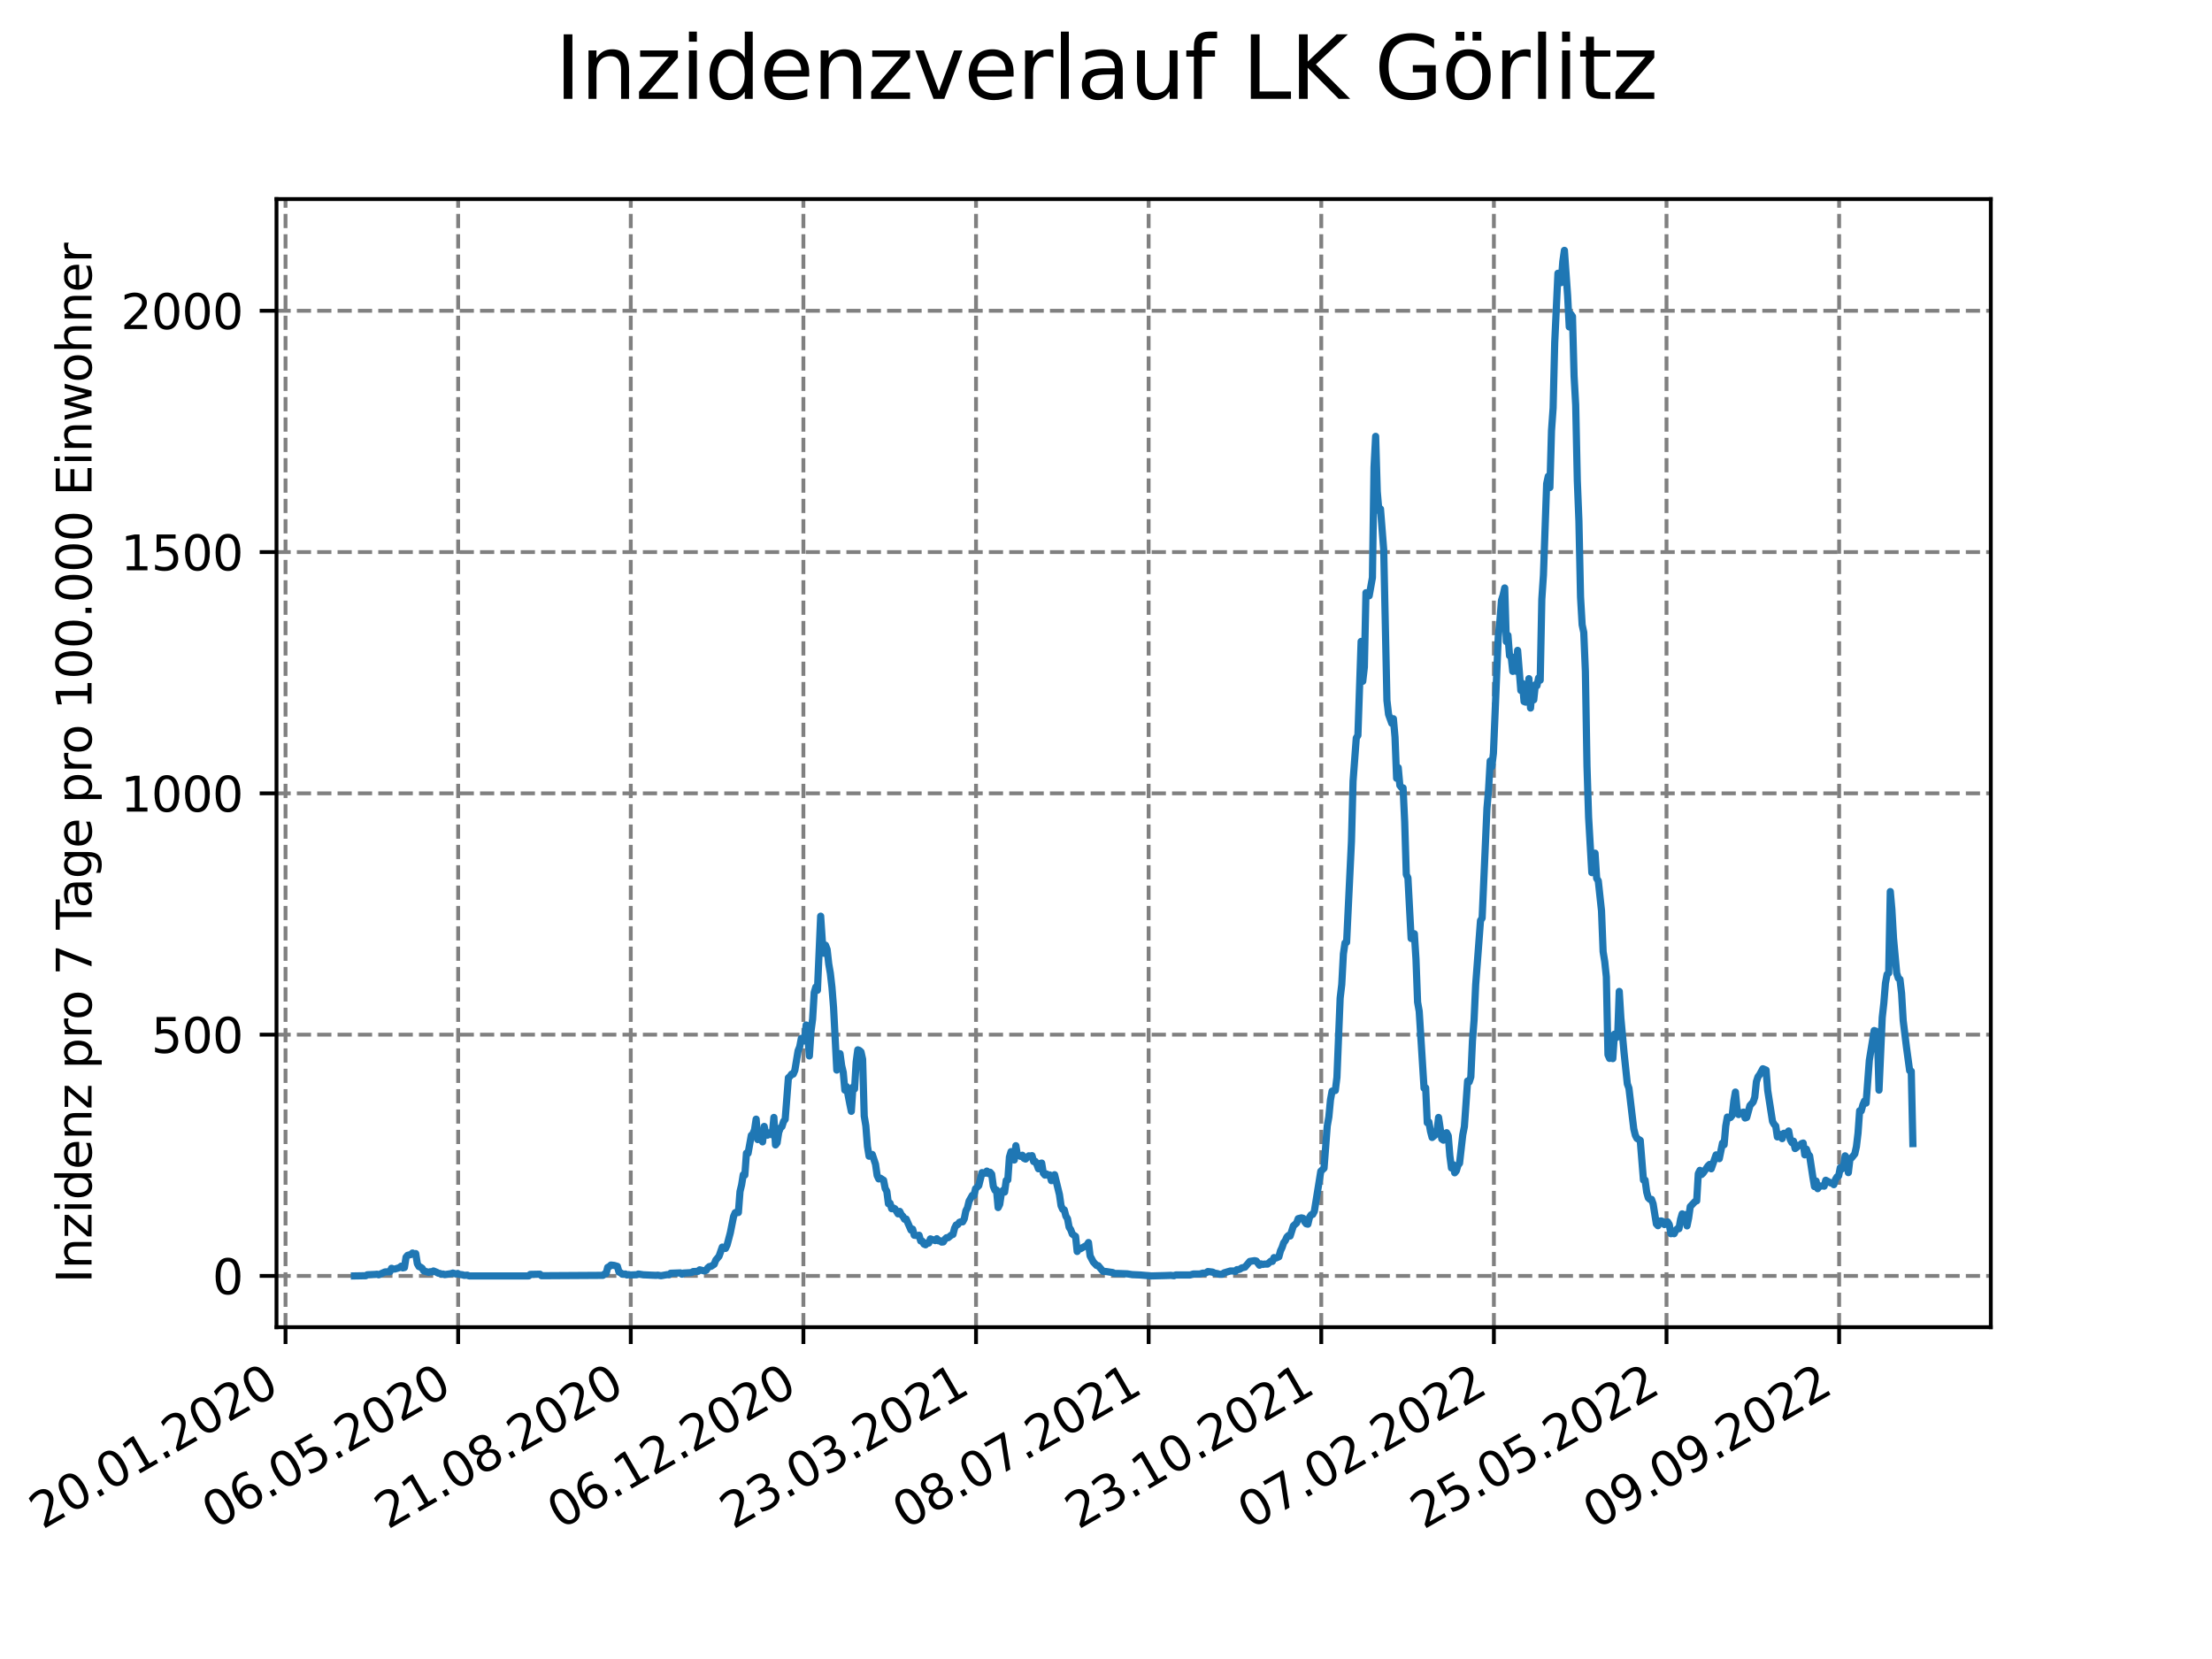 <?xml version="1.0" encoding="utf-8" standalone="no"?>
<!DOCTYPE svg PUBLIC "-//W3C//DTD SVG 1.1//EN"
  "http://www.w3.org/Graphics/SVG/1.1/DTD/svg11.dtd">
<svg xmlns:xlink="http://www.w3.org/1999/xlink" width="460.8pt" height="345.6pt" viewBox="0 0 460.8 345.6" xmlns="http://www.w3.org/2000/svg" version="1.1">
 <defs>
  <style type="text/css">*{stroke-linejoin: round; stroke-linecap: butt}</style>
 </defs>
 <g id="figure_1">
  <g id="patch_1">
   <path d="M 0 345.6 
L 460.8 345.6 
L 460.8 0 
L 0 0 
z
" style="fill: #ffffff"/>
  </g>
  <g id="axes_1">
   <g id="patch_2">
    <path d="M 57.6 276.48 
L 414.72 276.48 
L 414.72 41.472 
L 57.6 41.472 
z
" style="fill: #ffffff"/>
   </g>
   <g id="matplotlib.axis_1">
    <g id="xtick_1">
     <g id="line2d_1">
      <path d="M 59.479 276.48 
L 59.479 41.472 
" clip-path="url(#p83a5d36b11)" style="fill: none; stroke-dasharray: 2.96,1.28; stroke-dashoffset: 0; stroke: #808080; stroke-width: 0.8"/>
     </g>
     <g id="line2d_2">
      <defs>
       <path id="m76ea9e22a2" d="M 0 0 
L 0 3.5 
" style="stroke: #000000; stroke-width: 0.8"/>
      </defs>
      <g>
       <use xlink:href="#m76ea9e22a2" x="59.479" y="276.48" style="stroke: #000000; stroke-width: 0.8"/>
      </g>
     </g>
     <g id="text_1">
      <!-- 20.01.2020 -->
      <g transform="translate(8.854 318.689) rotate(-30) scale(0.1 -0.1)">
       <defs>
        <path id="DejaVuSans-32" d="M 1228 531 
L 3431 531 
L 3431 0 
L 469 0 
L 469 531 
Q 828 903 1448 1529 
Q 2069 2156 2228 2338 
Q 2531 2678 2651 2914 
Q 2772 3150 2772 3378 
Q 2772 3750 2511 3984 
Q 2250 4219 1831 4219 
Q 1534 4219 1204 4116 
Q 875 4013 500 3803 
L 500 4441 
Q 881 4594 1212 4672 
Q 1544 4750 1819 4750 
Q 2544 4750 2975 4387 
Q 3406 4025 3406 3419 
Q 3406 3131 3298 2873 
Q 3191 2616 2906 2266 
Q 2828 2175 2409 1742 
Q 1991 1309 1228 531 
z
" transform="scale(0.016)"/>
        <path id="DejaVuSans-30" d="M 2034 4250 
Q 1547 4250 1301 3770 
Q 1056 3291 1056 2328 
Q 1056 1369 1301 889 
Q 1547 409 2034 409 
Q 2525 409 2770 889 
Q 3016 1369 3016 2328 
Q 3016 3291 2770 3770 
Q 2525 4250 2034 4250 
z
M 2034 4750 
Q 2819 4750 3233 4129 
Q 3647 3509 3647 2328 
Q 3647 1150 3233 529 
Q 2819 -91 2034 -91 
Q 1250 -91 836 529 
Q 422 1150 422 2328 
Q 422 3509 836 4129 
Q 1250 4750 2034 4750 
z
" transform="scale(0.016)"/>
        <path id="DejaVuSans-2e" d="M 684 794 
L 1344 794 
L 1344 0 
L 684 0 
L 684 794 
z
" transform="scale(0.016)"/>
        <path id="DejaVuSans-31" d="M 794 531 
L 1825 531 
L 1825 4091 
L 703 3866 
L 703 4441 
L 1819 4666 
L 2450 4666 
L 2450 531 
L 3481 531 
L 3481 0 
L 794 0 
L 794 531 
z
" transform="scale(0.016)"/>
       </defs>
       <use xlink:href="#DejaVuSans-32"/>
       <use xlink:href="#DejaVuSans-30" x="63.623"/>
       <use xlink:href="#DejaVuSans-2e" x="127.246"/>
       <use xlink:href="#DejaVuSans-30" x="159.033"/>
       <use xlink:href="#DejaVuSans-31" x="222.656"/>
       <use xlink:href="#DejaVuSans-2e" x="286.279"/>
       <use xlink:href="#DejaVuSans-32" x="318.066"/>
       <use xlink:href="#DejaVuSans-30" x="381.689"/>
       <use xlink:href="#DejaVuSans-32" x="445.312"/>
       <use xlink:href="#DejaVuSans-30" x="508.936"/>
      </g>
     </g>
    </g>
    <g id="xtick_2">
     <g id="line2d_3">
      <path d="M 95.44 276.48 
L 95.44 41.472 
" clip-path="url(#p83a5d36b11)" style="fill: none; stroke-dasharray: 2.96,1.28; stroke-dashoffset: 0; stroke: #808080; stroke-width: 0.8"/>
     </g>
     <g id="line2d_4">
      <g>
       <use xlink:href="#m76ea9e22a2" x="95.44" y="276.48" style="stroke: #000000; stroke-width: 0.8"/>
      </g>
     </g>
     <g id="text_2">
      <!-- 06.05.2020 -->
      <g transform="translate(44.815 318.689) rotate(-30) scale(0.1 -0.1)">
       <defs>
        <path id="DejaVuSans-36" d="M 2113 2584 
Q 1688 2584 1439 2293 
Q 1191 2003 1191 1497 
Q 1191 994 1439 701 
Q 1688 409 2113 409 
Q 2538 409 2786 701 
Q 3034 994 3034 1497 
Q 3034 2003 2786 2293 
Q 2538 2584 2113 2584 
z
M 3366 4563 
L 3366 3988 
Q 3128 4100 2886 4159 
Q 2644 4219 2406 4219 
Q 1781 4219 1451 3797 
Q 1122 3375 1075 2522 
Q 1259 2794 1537 2939 
Q 1816 3084 2150 3084 
Q 2853 3084 3261 2657 
Q 3669 2231 3669 1497 
Q 3669 778 3244 343 
Q 2819 -91 2113 -91 
Q 1303 -91 875 529 
Q 447 1150 447 2328 
Q 447 3434 972 4092 
Q 1497 4750 2381 4750 
Q 2619 4750 2861 4703 
Q 3103 4656 3366 4563 
z
" transform="scale(0.016)"/>
        <path id="DejaVuSans-35" d="M 691 4666 
L 3169 4666 
L 3169 4134 
L 1269 4134 
L 1269 2991 
Q 1406 3038 1543 3061 
Q 1681 3084 1819 3084 
Q 2600 3084 3056 2656 
Q 3513 2228 3513 1497 
Q 3513 744 3044 326 
Q 2575 -91 1722 -91 
Q 1428 -91 1123 -41 
Q 819 9 494 109 
L 494 744 
Q 775 591 1075 516 
Q 1375 441 1709 441 
Q 2250 441 2565 725 
Q 2881 1009 2881 1497 
Q 2881 1984 2565 2268 
Q 2250 2553 1709 2553 
Q 1456 2553 1204 2497 
Q 953 2441 691 2322 
L 691 4666 
z
" transform="scale(0.016)"/>
       </defs>
       <use xlink:href="#DejaVuSans-30"/>
       <use xlink:href="#DejaVuSans-36" x="63.623"/>
       <use xlink:href="#DejaVuSans-2e" x="127.246"/>
       <use xlink:href="#DejaVuSans-30" x="159.033"/>
       <use xlink:href="#DejaVuSans-35" x="222.656"/>
       <use xlink:href="#DejaVuSans-2e" x="286.279"/>
       <use xlink:href="#DejaVuSans-32" x="318.066"/>
       <use xlink:href="#DejaVuSans-30" x="381.689"/>
       <use xlink:href="#DejaVuSans-32" x="445.312"/>
       <use xlink:href="#DejaVuSans-30" x="508.936"/>
      </g>
     </g>
    </g>
    <g id="xtick_3">
     <g id="line2d_5">
      <path d="M 131.401 276.48 
L 131.401 41.472 
" clip-path="url(#p83a5d36b11)" style="fill: none; stroke-dasharray: 2.96,1.28; stroke-dashoffset: 0; stroke: #808080; stroke-width: 0.8"/>
     </g>
     <g id="line2d_6">
      <g>
       <use xlink:href="#m76ea9e22a2" x="131.401" y="276.48" style="stroke: #000000; stroke-width: 0.8"/>
      </g>
     </g>
     <g id="text_3">
      <!-- 21.08.2020 -->
      <g transform="translate(80.775 318.689) rotate(-30) scale(0.1 -0.1)">
       <defs>
        <path id="DejaVuSans-38" d="M 2034 2216 
Q 1584 2216 1326 1975 
Q 1069 1734 1069 1313 
Q 1069 891 1326 650 
Q 1584 409 2034 409 
Q 2484 409 2743 651 
Q 3003 894 3003 1313 
Q 3003 1734 2745 1975 
Q 2488 2216 2034 2216 
z
M 1403 2484 
Q 997 2584 770 2862 
Q 544 3141 544 3541 
Q 544 4100 942 4425 
Q 1341 4750 2034 4750 
Q 2731 4750 3128 4425 
Q 3525 4100 3525 3541 
Q 3525 3141 3298 2862 
Q 3072 2584 2669 2484 
Q 3125 2378 3379 2068 
Q 3634 1759 3634 1313 
Q 3634 634 3220 271 
Q 2806 -91 2034 -91 
Q 1263 -91 848 271 
Q 434 634 434 1313 
Q 434 1759 690 2068 
Q 947 2378 1403 2484 
z
M 1172 3481 
Q 1172 3119 1398 2916 
Q 1625 2713 2034 2713 
Q 2441 2713 2670 2916 
Q 2900 3119 2900 3481 
Q 2900 3844 2670 4047 
Q 2441 4250 2034 4250 
Q 1625 4250 1398 4047 
Q 1172 3844 1172 3481 
z
" transform="scale(0.016)"/>
       </defs>
       <use xlink:href="#DejaVuSans-32"/>
       <use xlink:href="#DejaVuSans-31" x="63.623"/>
       <use xlink:href="#DejaVuSans-2e" x="127.246"/>
       <use xlink:href="#DejaVuSans-30" x="159.033"/>
       <use xlink:href="#DejaVuSans-38" x="222.656"/>
       <use xlink:href="#DejaVuSans-2e" x="286.279"/>
       <use xlink:href="#DejaVuSans-32" x="318.066"/>
       <use xlink:href="#DejaVuSans-30" x="381.689"/>
       <use xlink:href="#DejaVuSans-32" x="445.312"/>
       <use xlink:href="#DejaVuSans-30" x="508.936"/>
      </g>
     </g>
    </g>
    <g id="xtick_4">
     <g id="line2d_7">
      <path d="M 167.361 276.48 
L 167.361 41.472 
" clip-path="url(#p83a5d36b11)" style="fill: none; stroke-dasharray: 2.96,1.28; stroke-dashoffset: 0; stroke: #808080; stroke-width: 0.8"/>
     </g>
     <g id="line2d_8">
      <g>
       <use xlink:href="#m76ea9e22a2" x="167.361" y="276.48" style="stroke: #000000; stroke-width: 0.8"/>
      </g>
     </g>
     <g id="text_4">
      <!-- 06.12.2020 -->
      <g transform="translate(116.736 318.689) rotate(-30) scale(0.1 -0.1)">
       <use xlink:href="#DejaVuSans-30"/>
       <use xlink:href="#DejaVuSans-36" x="63.623"/>
       <use xlink:href="#DejaVuSans-2e" x="127.246"/>
       <use xlink:href="#DejaVuSans-31" x="159.033"/>
       <use xlink:href="#DejaVuSans-32" x="222.656"/>
       <use xlink:href="#DejaVuSans-2e" x="286.279"/>
       <use xlink:href="#DejaVuSans-32" x="318.066"/>
       <use xlink:href="#DejaVuSans-30" x="381.689"/>
       <use xlink:href="#DejaVuSans-32" x="445.312"/>
       <use xlink:href="#DejaVuSans-30" x="508.936"/>
      </g>
     </g>
    </g>
    <g id="xtick_5">
     <g id="line2d_9">
      <path d="M 203.322 276.48 
L 203.322 41.472 
" clip-path="url(#p83a5d36b11)" style="fill: none; stroke-dasharray: 2.96,1.28; stroke-dashoffset: 0; stroke: #808080; stroke-width: 0.8"/>
     </g>
     <g id="line2d_10">
      <g>
       <use xlink:href="#m76ea9e22a2" x="203.322" y="276.48" style="stroke: #000000; stroke-width: 0.8"/>
      </g>
     </g>
     <g id="text_5">
      <!-- 23.03.2021 -->
      <g transform="translate(152.697 318.689) rotate(-30) scale(0.1 -0.1)">
       <defs>
        <path id="DejaVuSans-33" d="M 2597 2516 
Q 3050 2419 3304 2112 
Q 3559 1806 3559 1356 
Q 3559 666 3084 287 
Q 2609 -91 1734 -91 
Q 1441 -91 1130 -33 
Q 819 25 488 141 
L 488 750 
Q 750 597 1062 519 
Q 1375 441 1716 441 
Q 2309 441 2620 675 
Q 2931 909 2931 1356 
Q 2931 1769 2642 2001 
Q 2353 2234 1838 2234 
L 1294 2234 
L 1294 2753 
L 1863 2753 
Q 2328 2753 2575 2939 
Q 2822 3125 2822 3475 
Q 2822 3834 2567 4026 
Q 2313 4219 1838 4219 
Q 1578 4219 1281 4162 
Q 984 4106 628 3988 
L 628 4550 
Q 988 4650 1302 4700 
Q 1616 4750 1894 4750 
Q 2613 4750 3031 4423 
Q 3450 4097 3450 3541 
Q 3450 3153 3228 2886 
Q 3006 2619 2597 2516 
z
" transform="scale(0.016)"/>
       </defs>
       <use xlink:href="#DejaVuSans-32"/>
       <use xlink:href="#DejaVuSans-33" x="63.623"/>
       <use xlink:href="#DejaVuSans-2e" x="127.246"/>
       <use xlink:href="#DejaVuSans-30" x="159.033"/>
       <use xlink:href="#DejaVuSans-33" x="222.656"/>
       <use xlink:href="#DejaVuSans-2e" x="286.279"/>
       <use xlink:href="#DejaVuSans-32" x="318.066"/>
       <use xlink:href="#DejaVuSans-30" x="381.689"/>
       <use xlink:href="#DejaVuSans-32" x="445.312"/>
       <use xlink:href="#DejaVuSans-31" x="508.936"/>
      </g>
     </g>
    </g>
    <g id="xtick_6">
     <g id="line2d_11">
      <path d="M 239.283 276.48 
L 239.283 41.472 
" clip-path="url(#p83a5d36b11)" style="fill: none; stroke-dasharray: 2.96,1.28; stroke-dashoffset: 0; stroke: #808080; stroke-width: 0.8"/>
     </g>
     <g id="line2d_12">
      <g>
       <use xlink:href="#m76ea9e22a2" x="239.283" y="276.48" style="stroke: #000000; stroke-width: 0.8"/>
      </g>
     </g>
     <g id="text_6">
      <!-- 08.07.2021 -->
      <g transform="translate(188.658 318.689) rotate(-30) scale(0.1 -0.1)">
       <defs>
        <path id="DejaVuSans-37" d="M 525 4666 
L 3525 4666 
L 3525 4397 
L 1831 0 
L 1172 0 
L 2766 4134 
L 525 4134 
L 525 4666 
z
" transform="scale(0.016)"/>
       </defs>
       <use xlink:href="#DejaVuSans-30"/>
       <use xlink:href="#DejaVuSans-38" x="63.623"/>
       <use xlink:href="#DejaVuSans-2e" x="127.246"/>
       <use xlink:href="#DejaVuSans-30" x="159.033"/>
       <use xlink:href="#DejaVuSans-37" x="222.656"/>
       <use xlink:href="#DejaVuSans-2e" x="286.279"/>
       <use xlink:href="#DejaVuSans-32" x="318.066"/>
       <use xlink:href="#DejaVuSans-30" x="381.689"/>
       <use xlink:href="#DejaVuSans-32" x="445.312"/>
       <use xlink:href="#DejaVuSans-31" x="508.936"/>
      </g>
     </g>
    </g>
    <g id="xtick_7">
     <g id="line2d_13">
      <path d="M 275.243 276.48 
L 275.243 41.472 
" clip-path="url(#p83a5d36b11)" style="fill: none; stroke-dasharray: 2.96,1.28; stroke-dashoffset: 0; stroke: #808080; stroke-width: 0.8"/>
     </g>
     <g id="line2d_14">
      <g>
       <use xlink:href="#m76ea9e22a2" x="275.243" y="276.48" style="stroke: #000000; stroke-width: 0.8"/>
      </g>
     </g>
     <g id="text_7">
      <!-- 23.10.2021 -->
      <g transform="translate(224.618 318.689) rotate(-30) scale(0.1 -0.1)">
       <use xlink:href="#DejaVuSans-32"/>
       <use xlink:href="#DejaVuSans-33" x="63.623"/>
       <use xlink:href="#DejaVuSans-2e" x="127.246"/>
       <use xlink:href="#DejaVuSans-31" x="159.033"/>
       <use xlink:href="#DejaVuSans-30" x="222.656"/>
       <use xlink:href="#DejaVuSans-2e" x="286.279"/>
       <use xlink:href="#DejaVuSans-32" x="318.066"/>
       <use xlink:href="#DejaVuSans-30" x="381.689"/>
       <use xlink:href="#DejaVuSans-32" x="445.312"/>
       <use xlink:href="#DejaVuSans-31" x="508.936"/>
      </g>
     </g>
    </g>
    <g id="xtick_8">
     <g id="line2d_15">
      <path d="M 311.204 276.48 
L 311.204 41.472 
" clip-path="url(#p83a5d36b11)" style="fill: none; stroke-dasharray: 2.96,1.28; stroke-dashoffset: 0; stroke: #808080; stroke-width: 0.8"/>
     </g>
     <g id="line2d_16">
      <g>
       <use xlink:href="#m76ea9e22a2" x="311.204" y="276.48" style="stroke: #000000; stroke-width: 0.8"/>
      </g>
     </g>
     <g id="text_8">
      <!-- 07.02.2022 -->
      <g transform="translate(260.579 318.689) rotate(-30) scale(0.1 -0.1)">
       <use xlink:href="#DejaVuSans-30"/>
       <use xlink:href="#DejaVuSans-37" x="63.623"/>
       <use xlink:href="#DejaVuSans-2e" x="127.246"/>
       <use xlink:href="#DejaVuSans-30" x="159.033"/>
       <use xlink:href="#DejaVuSans-32" x="222.656"/>
       <use xlink:href="#DejaVuSans-2e" x="286.279"/>
       <use xlink:href="#DejaVuSans-32" x="318.066"/>
       <use xlink:href="#DejaVuSans-30" x="381.689"/>
       <use xlink:href="#DejaVuSans-32" x="445.312"/>
       <use xlink:href="#DejaVuSans-32" x="508.936"/>
      </g>
     </g>
    </g>
    <g id="xtick_9">
     <g id="line2d_17">
      <path d="M 347.165 276.48 
L 347.165 41.472 
" clip-path="url(#p83a5d36b11)" style="fill: none; stroke-dasharray: 2.96,1.28; stroke-dashoffset: 0; stroke: #808080; stroke-width: 0.8"/>
     </g>
     <g id="line2d_18">
      <g>
       <use xlink:href="#m76ea9e22a2" x="347.165" y="276.48" style="stroke: #000000; stroke-width: 0.8"/>
      </g>
     </g>
     <g id="text_9">
      <!-- 25.05.2022 -->
      <g transform="translate(296.54 318.689) rotate(-30) scale(0.1 -0.1)">
       <use xlink:href="#DejaVuSans-32"/>
       <use xlink:href="#DejaVuSans-35" x="63.623"/>
       <use xlink:href="#DejaVuSans-2e" x="127.246"/>
       <use xlink:href="#DejaVuSans-30" x="159.033"/>
       <use xlink:href="#DejaVuSans-35" x="222.656"/>
       <use xlink:href="#DejaVuSans-2e" x="286.279"/>
       <use xlink:href="#DejaVuSans-32" x="318.066"/>
       <use xlink:href="#DejaVuSans-30" x="381.689"/>
       <use xlink:href="#DejaVuSans-32" x="445.312"/>
       <use xlink:href="#DejaVuSans-32" x="508.936"/>
      </g>
     </g>
    </g>
    <g id="xtick_10">
     <g id="line2d_19">
      <path d="M 383.126 276.48 
L 383.126 41.472 
" clip-path="url(#p83a5d36b11)" style="fill: none; stroke-dasharray: 2.96,1.28; stroke-dashoffset: 0; stroke: #808080; stroke-width: 0.8"/>
     </g>
     <g id="line2d_20">
      <g>
       <use xlink:href="#m76ea9e22a2" x="383.126" y="276.48" style="stroke: #000000; stroke-width: 0.8"/>
      </g>
     </g>
     <g id="text_10">
      <!-- 09.09.2022 -->
      <g transform="translate(332.5 318.689) rotate(-30) scale(0.1 -0.1)">
       <defs>
        <path id="DejaVuSans-39" d="M 703 97 
L 703 672 
Q 941 559 1184 500 
Q 1428 441 1663 441 
Q 2288 441 2617 861 
Q 2947 1281 2994 2138 
Q 2813 1869 2534 1725 
Q 2256 1581 1919 1581 
Q 1219 1581 811 2004 
Q 403 2428 403 3163 
Q 403 3881 828 4315 
Q 1253 4750 1959 4750 
Q 2769 4750 3195 4129 
Q 3622 3509 3622 2328 
Q 3622 1225 3098 567 
Q 2575 -91 1691 -91 
Q 1453 -91 1209 -44 
Q 966 3 703 97 
z
M 1959 2075 
Q 2384 2075 2632 2365 
Q 2881 2656 2881 3163 
Q 2881 3666 2632 3958 
Q 2384 4250 1959 4250 
Q 1534 4250 1286 3958 
Q 1038 3666 1038 3163 
Q 1038 2656 1286 2365 
Q 1534 2075 1959 2075 
z
" transform="scale(0.016)"/>
       </defs>
       <use xlink:href="#DejaVuSans-30"/>
       <use xlink:href="#DejaVuSans-39" x="63.623"/>
       <use xlink:href="#DejaVuSans-2e" x="127.246"/>
       <use xlink:href="#DejaVuSans-30" x="159.033"/>
       <use xlink:href="#DejaVuSans-39" x="222.656"/>
       <use xlink:href="#DejaVuSans-2e" x="286.279"/>
       <use xlink:href="#DejaVuSans-32" x="318.066"/>
       <use xlink:href="#DejaVuSans-30" x="381.689"/>
       <use xlink:href="#DejaVuSans-32" x="445.312"/>
       <use xlink:href="#DejaVuSans-32" x="508.936"/>
      </g>
     </g>
    </g>
   </g>
   <g id="matplotlib.axis_2">
    <g id="ytick_1">
     <g id="line2d_21">
      <path d="M 57.6 265.798 
L 414.72 265.798 
" clip-path="url(#p83a5d36b11)" style="fill: none; stroke-dasharray: 2.96,1.28; stroke-dashoffset: 0; stroke: #808080; stroke-width: 0.8"/>
     </g>
     <g id="line2d_22">
      <defs>
       <path id="mb93f4f6cd9" d="M 0 0 
L -3.5 0 
" style="stroke: #000000; stroke-width: 0.8"/>
      </defs>
      <g>
       <use xlink:href="#mb93f4f6cd9" x="57.6" y="265.798" style="stroke: #000000; stroke-width: 0.8"/>
      </g>
     </g>
     <g id="text_11">
      <!-- 0 -->
      <g transform="translate(44.237 269.597) scale(0.1 -0.1)">
       <use xlink:href="#DejaVuSans-30"/>
      </g>
     </g>
    </g>
    <g id="ytick_2">
     <g id="line2d_23">
      <path d="M 57.6 215.534 
L 414.72 215.534 
" clip-path="url(#p83a5d36b11)" style="fill: none; stroke-dasharray: 2.96,1.28; stroke-dashoffset: 0; stroke: #808080; stroke-width: 0.8"/>
     </g>
     <g id="line2d_24">
      <g>
       <use xlink:href="#mb93f4f6cd9" x="57.6" y="215.534" style="stroke: #000000; stroke-width: 0.8"/>
      </g>
     </g>
     <g id="text_12">
      <!-- 500 -->
      <g transform="translate(31.512 219.334) scale(0.1 -0.1)">
       <use xlink:href="#DejaVuSans-35"/>
       <use xlink:href="#DejaVuSans-30" x="63.623"/>
       <use xlink:href="#DejaVuSans-30" x="127.246"/>
      </g>
     </g>
    </g>
    <g id="ytick_3">
     <g id="line2d_25">
      <path d="M 57.6 165.271 
L 414.72 165.271 
" clip-path="url(#p83a5d36b11)" style="fill: none; stroke-dasharray: 2.96,1.28; stroke-dashoffset: 0; stroke: #808080; stroke-width: 0.8"/>
     </g>
     <g id="line2d_26">
      <g>
       <use xlink:href="#mb93f4f6cd9" x="57.6" y="165.271" style="stroke: #000000; stroke-width: 0.8"/>
      </g>
     </g>
     <g id="text_13">
      <!-- 1000 -->
      <g transform="translate(25.15 169.07) scale(0.1 -0.1)">
       <use xlink:href="#DejaVuSans-31"/>
       <use xlink:href="#DejaVuSans-30" x="63.623"/>
       <use xlink:href="#DejaVuSans-30" x="127.246"/>
       <use xlink:href="#DejaVuSans-30" x="190.869"/>
      </g>
     </g>
    </g>
    <g id="ytick_4">
     <g id="line2d_27">
      <path d="M 57.6 115.007 
L 414.72 115.007 
" clip-path="url(#p83a5d36b11)" style="fill: none; stroke-dasharray: 2.96,1.28; stroke-dashoffset: 0; stroke: #808080; stroke-width: 0.8"/>
     </g>
     <g id="line2d_28">
      <g>
       <use xlink:href="#mb93f4f6cd9" x="57.6" y="115.007" style="stroke: #000000; stroke-width: 0.8"/>
      </g>
     </g>
     <g id="text_14">
      <!-- 1500 -->
      <g transform="translate(25.15 118.806) scale(0.1 -0.1)">
       <use xlink:href="#DejaVuSans-31"/>
       <use xlink:href="#DejaVuSans-35" x="63.623"/>
       <use xlink:href="#DejaVuSans-30" x="127.246"/>
       <use xlink:href="#DejaVuSans-30" x="190.869"/>
      </g>
     </g>
    </g>
    <g id="ytick_5">
     <g id="line2d_29">
      <path d="M 57.6 64.744 
L 414.72 64.744 
" clip-path="url(#p83a5d36b11)" style="fill: none; stroke-dasharray: 2.96,1.28; stroke-dashoffset: 0; stroke: #808080; stroke-width: 0.8"/>
     </g>
     <g id="line2d_30">
      <g>
       <use xlink:href="#mb93f4f6cd9" x="57.6" y="64.744" style="stroke: #000000; stroke-width: 0.8"/>
      </g>
     </g>
     <g id="text_15">
      <!-- 2000 -->
      <g transform="translate(25.15 68.543) scale(0.1 -0.1)">
       <use xlink:href="#DejaVuSans-32"/>
       <use xlink:href="#DejaVuSans-30" x="63.623"/>
       <use xlink:href="#DejaVuSans-30" x="127.246"/>
       <use xlink:href="#DejaVuSans-30" x="190.869"/>
      </g>
     </g>
    </g>
    <g id="text_16">
     <!-- Inzidenz pro 7 Tage pro 100.000 Einwohner -->
     <g transform="translate(19.07 267.301) rotate(-90) scale(0.1 -0.1)">
      <defs>
       <path id="DejaVuSans-49" d="M 628 4666 
L 1259 4666 
L 1259 0 
L 628 0 
L 628 4666 
z
" transform="scale(0.016)"/>
       <path id="DejaVuSans-6e" d="M 3513 2113 
L 3513 0 
L 2938 0 
L 2938 2094 
Q 2938 2591 2744 2837 
Q 2550 3084 2163 3084 
Q 1697 3084 1428 2787 
Q 1159 2491 1159 1978 
L 1159 0 
L 581 0 
L 581 3500 
L 1159 3500 
L 1159 2956 
Q 1366 3272 1645 3428 
Q 1925 3584 2291 3584 
Q 2894 3584 3203 3211 
Q 3513 2838 3513 2113 
z
" transform="scale(0.016)"/>
       <path id="DejaVuSans-7a" d="M 353 3500 
L 3084 3500 
L 3084 2975 
L 922 459 
L 3084 459 
L 3084 0 
L 275 0 
L 275 525 
L 2438 3041 
L 353 3041 
L 353 3500 
z
" transform="scale(0.016)"/>
       <path id="DejaVuSans-69" d="M 603 3500 
L 1178 3500 
L 1178 0 
L 603 0 
L 603 3500 
z
M 603 4863 
L 1178 4863 
L 1178 4134 
L 603 4134 
L 603 4863 
z
" transform="scale(0.016)"/>
       <path id="DejaVuSans-64" d="M 2906 2969 
L 2906 4863 
L 3481 4863 
L 3481 0 
L 2906 0 
L 2906 525 
Q 2725 213 2448 61 
Q 2172 -91 1784 -91 
Q 1150 -91 751 415 
Q 353 922 353 1747 
Q 353 2572 751 3078 
Q 1150 3584 1784 3584 
Q 2172 3584 2448 3432 
Q 2725 3281 2906 2969 
z
M 947 1747 
Q 947 1113 1208 752 
Q 1469 391 1925 391 
Q 2381 391 2643 752 
Q 2906 1113 2906 1747 
Q 2906 2381 2643 2742 
Q 2381 3103 1925 3103 
Q 1469 3103 1208 2742 
Q 947 2381 947 1747 
z
" transform="scale(0.016)"/>
       <path id="DejaVuSans-65" d="M 3597 1894 
L 3597 1613 
L 953 1613 
Q 991 1019 1311 708 
Q 1631 397 2203 397 
Q 2534 397 2845 478 
Q 3156 559 3463 722 
L 3463 178 
Q 3153 47 2828 -22 
Q 2503 -91 2169 -91 
Q 1331 -91 842 396 
Q 353 884 353 1716 
Q 353 2575 817 3079 
Q 1281 3584 2069 3584 
Q 2775 3584 3186 3129 
Q 3597 2675 3597 1894 
z
M 3022 2063 
Q 3016 2534 2758 2815 
Q 2500 3097 2075 3097 
Q 1594 3097 1305 2825 
Q 1016 2553 972 2059 
L 3022 2063 
z
" transform="scale(0.016)"/>
       <path id="DejaVuSans-20" transform="scale(0.016)"/>
       <path id="DejaVuSans-70" d="M 1159 525 
L 1159 -1331 
L 581 -1331 
L 581 3500 
L 1159 3500 
L 1159 2969 
Q 1341 3281 1617 3432 
Q 1894 3584 2278 3584 
Q 2916 3584 3314 3078 
Q 3713 2572 3713 1747 
Q 3713 922 3314 415 
Q 2916 -91 2278 -91 
Q 1894 -91 1617 61 
Q 1341 213 1159 525 
z
M 3116 1747 
Q 3116 2381 2855 2742 
Q 2594 3103 2138 3103 
Q 1681 3103 1420 2742 
Q 1159 2381 1159 1747 
Q 1159 1113 1420 752 
Q 1681 391 2138 391 
Q 2594 391 2855 752 
Q 3116 1113 3116 1747 
z
" transform="scale(0.016)"/>
       <path id="DejaVuSans-72" d="M 2631 2963 
Q 2534 3019 2420 3045 
Q 2306 3072 2169 3072 
Q 1681 3072 1420 2755 
Q 1159 2438 1159 1844 
L 1159 0 
L 581 0 
L 581 3500 
L 1159 3500 
L 1159 2956 
Q 1341 3275 1631 3429 
Q 1922 3584 2338 3584 
Q 2397 3584 2469 3576 
Q 2541 3569 2628 3553 
L 2631 2963 
z
" transform="scale(0.016)"/>
       <path id="DejaVuSans-6f" d="M 1959 3097 
Q 1497 3097 1228 2736 
Q 959 2375 959 1747 
Q 959 1119 1226 758 
Q 1494 397 1959 397 
Q 2419 397 2687 759 
Q 2956 1122 2956 1747 
Q 2956 2369 2687 2733 
Q 2419 3097 1959 3097 
z
M 1959 3584 
Q 2709 3584 3137 3096 
Q 3566 2609 3566 1747 
Q 3566 888 3137 398 
Q 2709 -91 1959 -91 
Q 1206 -91 779 398 
Q 353 888 353 1747 
Q 353 2609 779 3096 
Q 1206 3584 1959 3584 
z
" transform="scale(0.016)"/>
       <path id="DejaVuSans-54" d="M -19 4666 
L 3928 4666 
L 3928 4134 
L 2272 4134 
L 2272 0 
L 1638 0 
L 1638 4134 
L -19 4134 
L -19 4666 
z
" transform="scale(0.016)"/>
       <path id="DejaVuSans-61" d="M 2194 1759 
Q 1497 1759 1228 1600 
Q 959 1441 959 1056 
Q 959 750 1161 570 
Q 1363 391 1709 391 
Q 2188 391 2477 730 
Q 2766 1069 2766 1631 
L 2766 1759 
L 2194 1759 
z
M 3341 1997 
L 3341 0 
L 2766 0 
L 2766 531 
Q 2569 213 2275 61 
Q 1981 -91 1556 -91 
Q 1019 -91 701 211 
Q 384 513 384 1019 
Q 384 1609 779 1909 
Q 1175 2209 1959 2209 
L 2766 2209 
L 2766 2266 
Q 2766 2663 2505 2880 
Q 2244 3097 1772 3097 
Q 1472 3097 1187 3025 
Q 903 2953 641 2809 
L 641 3341 
Q 956 3463 1253 3523 
Q 1550 3584 1831 3584 
Q 2591 3584 2966 3190 
Q 3341 2797 3341 1997 
z
" transform="scale(0.016)"/>
       <path id="DejaVuSans-67" d="M 2906 1791 
Q 2906 2416 2648 2759 
Q 2391 3103 1925 3103 
Q 1463 3103 1205 2759 
Q 947 2416 947 1791 
Q 947 1169 1205 825 
Q 1463 481 1925 481 
Q 2391 481 2648 825 
Q 2906 1169 2906 1791 
z
M 3481 434 
Q 3481 -459 3084 -895 
Q 2688 -1331 1869 -1331 
Q 1566 -1331 1297 -1286 
Q 1028 -1241 775 -1147 
L 775 -588 
Q 1028 -725 1275 -790 
Q 1522 -856 1778 -856 
Q 2344 -856 2625 -561 
Q 2906 -266 2906 331 
L 2906 616 
Q 2728 306 2450 153 
Q 2172 0 1784 0 
Q 1141 0 747 490 
Q 353 981 353 1791 
Q 353 2603 747 3093 
Q 1141 3584 1784 3584 
Q 2172 3584 2450 3431 
Q 2728 3278 2906 2969 
L 2906 3500 
L 3481 3500 
L 3481 434 
z
" transform="scale(0.016)"/>
       <path id="DejaVuSans-45" d="M 628 4666 
L 3578 4666 
L 3578 4134 
L 1259 4134 
L 1259 2753 
L 3481 2753 
L 3481 2222 
L 1259 2222 
L 1259 531 
L 3634 531 
L 3634 0 
L 628 0 
L 628 4666 
z
" transform="scale(0.016)"/>
       <path id="DejaVuSans-77" d="M 269 3500 
L 844 3500 
L 1563 769 
L 2278 3500 
L 2956 3500 
L 3675 769 
L 4391 3500 
L 4966 3500 
L 4050 0 
L 3372 0 
L 2619 2869 
L 1863 0 
L 1184 0 
L 269 3500 
z
" transform="scale(0.016)"/>
       <path id="DejaVuSans-68" d="M 3513 2113 
L 3513 0 
L 2938 0 
L 2938 2094 
Q 2938 2591 2744 2837 
Q 2550 3084 2163 3084 
Q 1697 3084 1428 2787 
Q 1159 2491 1159 1978 
L 1159 0 
L 581 0 
L 581 4863 
L 1159 4863 
L 1159 2956 
Q 1366 3272 1645 3428 
Q 1925 3584 2291 3584 
Q 2894 3584 3203 3211 
Q 3513 2838 3513 2113 
z
" transform="scale(0.016)"/>
      </defs>
      <use xlink:href="#DejaVuSans-49"/>
      <use xlink:href="#DejaVuSans-6e" x="29.492"/>
      <use xlink:href="#DejaVuSans-7a" x="92.871"/>
      <use xlink:href="#DejaVuSans-69" x="145.361"/>
      <use xlink:href="#DejaVuSans-64" x="173.145"/>
      <use xlink:href="#DejaVuSans-65" x="236.621"/>
      <use xlink:href="#DejaVuSans-6e" x="298.145"/>
      <use xlink:href="#DejaVuSans-7a" x="361.523"/>
      <use xlink:href="#DejaVuSans-20" x="414.014"/>
      <use xlink:href="#DejaVuSans-70" x="445.801"/>
      <use xlink:href="#DejaVuSans-72" x="509.277"/>
      <use xlink:href="#DejaVuSans-6f" x="548.141"/>
      <use xlink:href="#DejaVuSans-20" x="609.322"/>
      <use xlink:href="#DejaVuSans-37" x="641.109"/>
      <use xlink:href="#DejaVuSans-20" x="704.732"/>
      <use xlink:href="#DejaVuSans-54" x="736.52"/>
      <use xlink:href="#DejaVuSans-61" x="781.104"/>
      <use xlink:href="#DejaVuSans-67" x="842.383"/>
      <use xlink:href="#DejaVuSans-65" x="905.859"/>
      <use xlink:href="#DejaVuSans-20" x="967.383"/>
      <use xlink:href="#DejaVuSans-70" x="999.17"/>
      <use xlink:href="#DejaVuSans-72" x="1062.646"/>
      <use xlink:href="#DejaVuSans-6f" x="1101.51"/>
      <use xlink:href="#DejaVuSans-20" x="1162.691"/>
      <use xlink:href="#DejaVuSans-31" x="1194.479"/>
      <use xlink:href="#DejaVuSans-30" x="1258.102"/>
      <use xlink:href="#DejaVuSans-30" x="1321.725"/>
      <use xlink:href="#DejaVuSans-2e" x="1385.348"/>
      <use xlink:href="#DejaVuSans-30" x="1417.135"/>
      <use xlink:href="#DejaVuSans-30" x="1480.758"/>
      <use xlink:href="#DejaVuSans-30" x="1544.381"/>
      <use xlink:href="#DejaVuSans-20" x="1608.004"/>
      <use xlink:href="#DejaVuSans-45" x="1639.791"/>
      <use xlink:href="#DejaVuSans-69" x="1702.975"/>
      <use xlink:href="#DejaVuSans-6e" x="1730.758"/>
      <use xlink:href="#DejaVuSans-77" x="1794.137"/>
      <use xlink:href="#DejaVuSans-6f" x="1875.924"/>
      <use xlink:href="#DejaVuSans-68" x="1937.105"/>
      <use xlink:href="#DejaVuSans-6e" x="2000.484"/>
      <use xlink:href="#DejaVuSans-65" x="2063.863"/>
      <use xlink:href="#DejaVuSans-72" x="2125.387"/>
     </g>
    </g>
   </g>
   <g id="line2d_31">
    <path d="M 73.833 265.798 
L 76.185 265.758 
L 76.521 265.559 
L 78.202 265.48 
L 78.538 265.44 
L 78.874 265.559 
L 80.218 264.962 
L 81.227 264.923 
L 81.563 264.207 
L 81.899 264.366 
L 82.235 264.366 
L 82.907 264.167 
L 83.243 264.048 
L 83.579 263.769 
L 83.915 264.127 
L 84.251 264.048 
L 84.587 261.9 
L 84.923 261.502 
L 85.596 261.343 
L 85.932 261.025 
L 86.268 261.223 
L 86.604 261.144 
L 86.94 263.252 
L 87.276 263.849 
L 87.612 263.968 
L 87.948 264.207 
L 88.284 264.764 
L 89.292 265.042 
L 89.629 264.923 
L 89.965 264.962 
L 90.301 264.764 
L 90.973 265.042 
L 91.309 265.241 
L 91.645 265.281 
L 91.981 265.44 
L 92.317 265.4 
L 92.653 265.519 
L 93.998 265.32 
L 94.334 265.201 
L 95.006 265.4 
L 95.342 265.281 
L 95.678 265.48 
L 96.35 265.559 
L 96.686 265.678 
L 97.358 265.639 
L 97.695 265.798 
L 110.13 265.798 
L 110.466 265.48 
L 112.482 265.44 
L 112.818 265.758 
L 125.589 265.678 
L 125.925 265.4 
L 126.261 265.32 
L 126.597 264.008 
L 126.934 263.849 
L 127.27 263.531 
L 127.942 263.61 
L 128.614 263.809 
L 128.95 265.002 
L 129.286 265.122 
L 129.622 265.44 
L 130.294 265.4 
L 130.63 265.599 
L 130.967 265.519 
L 131.303 265.599 
L 132.311 265.559 
L 132.647 265.559 
L 132.983 265.4 
L 133.991 265.559 
L 135.672 265.639 
L 136.68 265.678 
L 137.016 265.639 
L 137.688 265.758 
L 139.033 265.519 
L 139.369 265.559 
L 139.705 265.241 
L 141.721 265.161 
L 142.057 265.44 
L 142.393 265.201 
L 143.738 265.122 
L 144.074 265.082 
L 144.41 264.883 
L 145.418 264.843 
L 145.754 264.525 
L 146.762 264.764 
L 147.098 264.644 
L 147.435 264.127 
L 147.771 263.849 
L 148.107 263.809 
L 148.779 263.371 
L 149.115 262.496 
L 149.787 261.701 
L 150.459 259.791 
L 150.795 259.871 
L 151.131 260.07 
L 151.468 259.354 
L 152.14 256.808 
L 152.812 253.427 
L 153.148 252.632 
L 153.484 252.472 
L 153.82 252.592 
L 154.156 248.216 
L 154.492 246.824 
L 154.828 244.716 
L 155.164 244.795 
L 155.5 240.221 
L 155.837 240.261 
L 156.509 236.522 
L 156.845 236.204 
L 157.181 235.368 
L 157.517 233.141 
L 157.853 237.397 
L 158.189 237.238 
L 158.525 236.164 
L 158.861 237.874 
L 159.197 234.652 
L 159.533 236.323 
L 159.87 236.482 
L 160.206 236.005 
L 160.542 236.323 
L 160.878 236.402 
L 161.214 232.783 
L 161.55 238.511 
L 161.886 238.073 
L 162.222 235.885 
L 162.558 234.97 
L 162.894 234.692 
L 163.23 233.618 
L 163.566 233.18 
L 164.239 224.509 
L 164.575 224.231 
L 164.911 223.753 
L 165.247 223.753 
L 165.583 222.958 
L 166.255 218.9 
L 166.591 218.065 
L 166.927 216.315 
L 167.263 216.872 
L 167.599 216.832 
L 167.935 213.531 
L 168.272 215.758 
L 168.608 219.974 
L 168.944 214.843 
L 169.28 212.297 
L 169.616 206.768 
L 169.952 205.615 
L 170.288 206.291 
L 170.96 190.857 
L 171.296 195.909 
L 171.632 198.574 
L 171.968 196.904 
L 172.305 197.779 
L 172.641 200.802 
L 172.977 202.751 
L 173.313 205.694 
L 173.649 209.951 
L 174.321 222.918 
L 174.657 221.566 
L 174.993 219.497 
L 175.329 221.963 
L 175.665 223.395 
L 176.001 227.095 
L 176.338 226.339 
L 177.01 229.879 
L 177.346 231.51 
L 177.682 226.458 
L 178.018 226.856 
L 178.354 221.247 
L 178.69 218.702 
L 179.026 218.821 
L 179.362 219.139 
L 179.698 220.651 
L 180.034 232.504 
L 180.371 234.533 
L 180.707 238.789 
L 181.043 240.857 
L 181.379 240.818 
L 181.715 240.499 
L 182.387 242.528 
L 182.723 244.875 
L 183.059 245.591 
L 183.395 245.432 
L 184.067 245.869 
L 184.403 247.58 
L 184.74 248.176 
L 185.076 250.762 
L 185.412 250.643 
L 185.748 251.796 
L 186.084 251.637 
L 186.42 251.796 
L 187.092 252.87 
L 187.428 252.353 
L 187.764 253.029 
L 188.1 253.387 
L 188.436 253.984 
L 188.773 253.944 
L 189.781 256.251 
L 190.117 256.052 
L 190.453 257.325 
L 191.125 257.405 
L 191.461 257.325 
L 191.797 258.519 
L 192.133 258.558 
L 192.469 259.155 
L 192.806 259.314 
L 193.142 258.916 
L 193.478 258.956 
L 193.814 258.081 
L 194.822 258.439 
L 195.158 258.041 
L 195.494 258.479 
L 195.83 258.479 
L 196.166 258.757 
L 196.502 258.717 
L 196.838 258.161 
L 197.175 257.842 
L 197.511 257.842 
L 198.183 257.285 
L 198.519 257.166 
L 198.855 255.854 
L 199.191 255.177 
L 199.527 255.098 
L 199.863 254.62 
L 200.199 254.501 
L 200.535 254.541 
L 200.871 253.904 
L 201.208 252.234 
L 201.544 251.597 
L 201.88 250.205 
L 202.552 249.012 
L 202.888 249.052 
L 203.224 247.62 
L 203.896 246.983 
L 204.568 244.278 
L 205.241 244.398 
L 205.577 243.96 
L 205.913 244.477 
L 206.249 244.199 
L 206.585 244.597 
L 206.921 247.103 
L 207.257 247.938 
L 207.593 247.898 
L 207.929 251.558 
L 208.265 250.881 
L 208.601 248.574 
L 208.937 247.978 
L 209.273 248.336 
L 209.61 245.909 
L 209.946 245.79 
L 210.282 241.017 
L 210.618 239.903 
L 211.29 241.653 
L 211.626 238.67 
L 211.962 240.738 
L 212.298 240.738 
L 212.634 240.897 
L 212.97 240.659 
L 213.306 241.295 
L 213.643 241.454 
L 214.315 240.778 
L 214.651 240.818 
L 214.987 240.738 
L 215.323 241.971 
L 215.659 241.931 
L 215.995 242.568 
L 216.331 243.483 
L 216.667 242.369 
L 217.003 242.289 
L 217.339 244.398 
L 217.676 244.795 
L 218.012 244.557 
L 218.348 244.835 
L 218.684 244.756 
L 219.02 245.949 
L 219.356 245.869 
L 219.692 244.716 
L 220.7 248.853 
L 221.036 251.16 
L 221.372 251.916 
L 221.709 252.035 
L 222.045 253.348 
L 222.381 253.865 
L 222.717 255.655 
L 223.053 256.172 
L 223.389 257.087 
L 224.061 257.564 
L 224.397 260.706 
L 224.733 260.149 
L 225.069 260.149 
L 226.414 259.394 
L 226.75 258.837 
L 227.086 261.621 
L 227.758 262.894 
L 228.43 263.61 
L 228.766 263.65 
L 229.774 264.843 
L 230.447 264.883 
L 231.455 265.042 
L 231.791 265.082 
L 232.127 265.281 
L 232.799 265.281 
L 234.816 265.36 
L 235.824 265.519 
L 237.504 265.599 
L 239.857 265.798 
L 242.882 265.718 
L 243.89 265.678 
L 244.562 265.758 
L 244.898 265.599 
L 247.923 265.599 
L 248.595 265.4 
L 249.939 265.4 
L 250.611 265.201 
L 250.948 265.241 
L 251.284 265.122 
L 251.62 264.883 
L 252.628 265.002 
L 252.964 265.201 
L 253.636 265.32 
L 253.972 265.44 
L 254.644 265.44 
L 254.981 265.161 
L 256.325 264.764 
L 256.997 264.764 
L 257.333 264.883 
L 257.669 264.485 
L 258.005 264.485 
L 258.341 264.366 
L 258.677 264.127 
L 259.35 263.968 
L 260.358 262.775 
L 261.366 262.616 
L 261.702 262.695 
L 262.374 263.57 
L 262.71 263.292 
L 263.047 263.411 
L 263.383 263.332 
L 264.055 263.332 
L 264.727 262.735 
L 265.063 262.775 
L 265.399 261.979 
L 265.735 262.099 
L 266.407 261.82 
L 266.743 260.587 
L 267.079 259.871 
L 267.416 258.877 
L 267.752 258.439 
L 268.088 257.683 
L 268.424 257.365 
L 268.76 257.484 
L 269.432 255.376 
L 270.104 254.78 
L 270.44 253.865 
L 271.112 253.706 
L 271.449 253.785 
L 271.785 254.501 
L 272.121 254.939 
L 272.457 255.018 
L 272.793 253.586 
L 273.129 253.069 
L 273.465 252.99 
L 273.801 252.353 
L 275.145 244 
L 275.818 243.363 
L 276.49 234.573 
L 276.826 232.663 
L 277.162 229.123 
L 277.498 227.293 
L 278.17 227.174 
L 278.506 224.429 
L 279.178 207.922 
L 279.514 205.058 
L 279.851 198.733 
L 280.187 196.426 
L 280.523 196.307 
L 281.531 175.305 
L 281.867 162.735 
L 282.539 153.745 
L 282.875 153.188 
L 283.547 133.618 
L 283.884 141.931 
L 284.22 138.988 
L 284.556 123.475 
L 284.892 124.071 
L 285.228 124.111 
L 285.9 120.332 
L 286.236 97.301 
L 286.572 90.897 
L 286.908 102.393 
L 287.244 106.371 
L 287.58 106.013 
L 288.253 114.525 
L 288.925 145.909 
L 289.261 148.813 
L 289.933 150.682 
L 290.269 149.728 
L 290.605 153.546 
L 290.941 162.138 
L 291.277 159.911 
L 291.613 163.61 
L 291.949 164.048 
L 292.286 164.127 
L 292.622 171.208 
L 292.958 182.186 
L 293.294 182.862 
L 293.966 195.511 
L 294.302 194.477 
L 294.638 194.517 
L 294.974 199.807 
L 295.31 208.757 
L 295.646 210.667 
L 296.655 226.697 
L 296.991 226.617 
L 297.327 233.896 
L 297.663 233.737 
L 297.999 235.686 
L 298.335 236.959 
L 299.007 236.402 
L 299.343 235.846 
L 299.679 232.783 
L 300.352 237.278 
L 300.688 237.516 
L 301.024 236.164 
L 301.36 235.965 
L 301.696 236.601 
L 302.032 240.778 
L 302.368 243.324 
L 302.704 242.608 
L 303.04 244.318 
L 303.376 243.92 
L 303.712 242.767 
L 304.048 242.329 
L 304.721 236.402 
L 305.057 234.692 
L 305.729 225.185 
L 306.065 225.384 
L 306.401 224.35 
L 306.737 216.872 
L 307.073 212.536 
L 307.409 205.138 
L 308.417 191.772 
L 308.754 191.255 
L 309.762 168.383 
L 310.098 164.445 
L 310.434 158.519 
L 310.77 159.712 
L 311.106 156.927 
L 312.114 132.624 
L 312.45 129.441 
L 312.787 125.066 
L 313.123 123.992 
L 313.459 122.48 
L 313.795 133.658 
L 314.131 132.345 
L 314.467 136.601 
L 314.803 136.76 
L 315.139 139.863 
L 315.475 138.113 
L 315.811 139.823 
L 316.147 135.488 
L 316.82 143.841 
L 317.156 142.369 
L 317.492 146.148 
L 317.828 146.267 
L 318.164 145.432 
L 318.5 141.375 
L 318.836 147.5 
L 319.172 143.244 
L 319.508 145.79 
L 319.844 142.647 
L 320.18 142.846 
L 320.516 141.215 
L 320.852 141.693 
L 321.189 124.827 
L 321.525 119.815 
L 322.197 100.762 
L 322.533 99.211 
L 322.869 101.558 
L 323.205 89.744 
L 323.541 85.01 
L 323.877 71.367 
L 324.549 56.927 
L 324.885 58.32 
L 325.222 58.877 
L 325.558 54.501 
L 325.894 52.154 
L 326.566 61.621 
L 326.902 68.105 
L 327.238 65.44 
L 327.574 65.917 
L 327.91 78.367 
L 328.246 84.374 
L 328.582 100.126 
L 328.918 108.558 
L 329.255 124.35 
L 329.591 130.157 
L 329.927 131.748 
L 330.263 139.863 
L 330.599 159.553 
L 330.935 170.253 
L 331.607 181.788 
L 332.279 177.731 
L 332.615 182.982 
L 332.951 183.499 
L 333.624 189.744 
L 333.96 198.256 
L 334.296 200.324 
L 334.632 203.507 
L 334.968 219.736 
L 335.304 220.492 
L 335.64 219.935 
L 335.976 220.531 
L 336.312 215.44 
L 336.648 216.196 
L 336.984 215.957 
L 337.32 206.53 
L 337.657 212.059 
L 338.329 219.378 
L 339.001 225.782 
L 339.337 226.697 
L 340.009 232.385 
L 340.345 235.169 
L 340.681 236.522 
L 341.017 237.158 
L 341.69 237.556 
L 342.362 245.83 
L 342.698 245.83 
L 343.034 248.336 
L 343.37 249.529 
L 343.706 249.847 
L 344.042 249.847 
L 344.378 250.802 
L 345.05 254.978 
L 345.386 255.336 
L 345.723 254.382 
L 346.059 254.342 
L 346.395 254.461 
L 346.731 255.098 
L 347.067 254.939 
L 347.403 254.541 
L 347.739 255.098 
L 348.075 257.007 
L 348.411 256.927 
L 348.747 257.007 
L 349.083 256.331 
L 349.419 255.973 
L 349.755 255.973 
L 350.092 254.024 
L 350.428 252.87 
L 350.764 253.109 
L 351.1 253.029 
L 351.436 255.376 
L 351.772 253.745 
L 352.108 251.359 
L 352.78 250.643 
L 353.116 250.285 
L 353.452 250.165 
L 353.788 244.477 
L 354.125 243.801 
L 354.461 244.676 
L 354.797 244.358 
L 355.805 242.886 
L 356.141 242.568 
L 356.477 243.483 
L 357.485 240.579 
L 358.158 241.375 
L 358.83 238.113 
L 359.166 238.471 
L 359.502 234.573 
L 359.838 232.703 
L 360.174 232.902 
L 360.51 232.783 
L 360.846 232.345 
L 361.182 229.362 
L 361.518 227.492 
L 361.854 230.953 
L 362.19 232.186 
L 362.527 231.788 
L 362.863 231.947 
L 363.199 231.669 
L 363.535 232.902 
L 363.871 232.783 
L 364.543 230.317 
L 365.215 229.561 
L 365.551 228.566 
L 365.887 225.344 
L 366.223 224.31 
L 366.56 223.873 
L 367.232 222.639 
L 367.904 222.918 
L 368.24 227.134 
L 369.248 233.618 
L 369.584 234.215 
L 369.92 234.573 
L 370.256 236.84 
L 370.593 236.323 
L 370.929 236.323 
L 371.265 237.198 
L 371.601 236.084 
L 371.937 236.164 
L 372.273 236.005 
L 372.609 235.607 
L 372.945 237.397 
L 373.281 238.033 
L 373.617 237.715 
L 373.953 239.266 
L 374.289 239.028 
L 374.625 238.59 
L 374.962 238.63 
L 375.298 238.232 
L 375.634 238.113 
L 375.97 240.579 
L 376.306 239.386 
L 376.642 240.38 
L 376.978 240.778 
L 377.65 245.193 
L 377.986 247.182 
L 378.322 246.029 
L 378.658 247.62 
L 378.995 247.023 
L 379.331 247.103 
L 379.667 247.023 
L 380.003 247.103 
L 380.339 245.869 
L 381.347 246.426 
L 381.683 246.426 
L 382.019 246.784 
L 382.355 245.71 
L 382.691 245.153 
L 383.028 244.955 
L 383.364 243.244 
L 383.7 243.523 
L 384.036 243.085 
L 384.372 240.778 
L 384.708 241.215 
L 385.044 244.278 
L 385.38 241.414 
L 385.716 241.215 
L 386.388 240.38 
L 386.724 238.869 
L 387.061 236.044 
L 387.397 231.39 
L 387.733 231.43 
L 388.069 230.157 
L 388.405 229.362 
L 388.741 229.799 
L 389.413 220.889 
L 390.421 214.684 
L 390.757 214.803 
L 391.093 215.082 
L 391.43 227.095 
L 392.102 211.979 
L 392.438 208.956 
L 392.774 204.819 
L 393.11 202.99 
L 393.446 202.711 
L 393.782 185.726 
L 394.118 189.505 
L 394.454 195.432 
L 395.126 202.751 
L 395.463 203.785 
L 395.799 204.024 
L 396.135 206.927 
L 396.471 212.616 
L 397.143 218.065 
L 397.815 223.037 
L 398.151 223.157 
L 398.487 238.232 
L 398.487 238.232 
" clip-path="url(#p83a5d36b11)" style="fill: none; stroke: #1f77b4; stroke-width: 1.5; stroke-linecap: square"/>
   </g>
   <g id="patch_3">
    <path d="M 57.6 276.48 
L 57.6 41.472 
" style="fill: none; stroke: #000000; stroke-width: 0.8; stroke-linejoin: miter; stroke-linecap: square"/>
   </g>
   <g id="patch_4">
    <path d="M 414.72 276.48 
L 414.72 41.472 
" style="fill: none; stroke: #000000; stroke-width: 0.8; stroke-linejoin: miter; stroke-linecap: square"/>
   </g>
   <g id="patch_5">
    <path d="M 57.6 276.48 
L 414.72 276.48 
" style="fill: none; stroke: #000000; stroke-width: 0.8; stroke-linejoin: miter; stroke-linecap: square"/>
   </g>
   <g id="patch_6">
    <path d="M 57.6 41.472 
L 414.72 41.472 
" style="fill: none; stroke: #000000; stroke-width: 0.8; stroke-linejoin: miter; stroke-linecap: square"/>
   </g>
  </g>
  <g id="text_17">
   <!-- Inzidenzverlauf LK Görlitz -->
   <g transform="translate(115.616 20.589) scale(0.18 -0.18)">
    <defs>
     <path id="DejaVuSans-76" d="M 191 3500 
L 800 3500 
L 1894 563 
L 2988 3500 
L 3597 3500 
L 2284 0 
L 1503 0 
L 191 3500 
z
" transform="scale(0.016)"/>
     <path id="DejaVuSans-6c" d="M 603 4863 
L 1178 4863 
L 1178 0 
L 603 0 
L 603 4863 
z
" transform="scale(0.016)"/>
     <path id="DejaVuSans-75" d="M 544 1381 
L 544 3500 
L 1119 3500 
L 1119 1403 
Q 1119 906 1312 657 
Q 1506 409 1894 409 
Q 2359 409 2629 706 
Q 2900 1003 2900 1516 
L 2900 3500 
L 3475 3500 
L 3475 0 
L 2900 0 
L 2900 538 
Q 2691 219 2414 64 
Q 2138 -91 1772 -91 
Q 1169 -91 856 284 
Q 544 659 544 1381 
z
M 1991 3584 
L 1991 3584 
z
" transform="scale(0.016)"/>
     <path id="DejaVuSans-66" d="M 2375 4863 
L 2375 4384 
L 1825 4384 
Q 1516 4384 1395 4259 
Q 1275 4134 1275 3809 
L 1275 3500 
L 2222 3500 
L 2222 3053 
L 1275 3053 
L 1275 0 
L 697 0 
L 697 3053 
L 147 3053 
L 147 3500 
L 697 3500 
L 697 3744 
Q 697 4328 969 4595 
Q 1241 4863 1831 4863 
L 2375 4863 
z
" transform="scale(0.016)"/>
     <path id="DejaVuSans-4c" d="M 628 4666 
L 1259 4666 
L 1259 531 
L 3531 531 
L 3531 0 
L 628 0 
L 628 4666 
z
" transform="scale(0.016)"/>
     <path id="DejaVuSans-4b" d="M 628 4666 
L 1259 4666 
L 1259 2694 
L 3353 4666 
L 4166 4666 
L 1850 2491 
L 4331 0 
L 3500 0 
L 1259 2247 
L 1259 0 
L 628 0 
L 628 4666 
z
" transform="scale(0.016)"/>
     <path id="DejaVuSans-47" d="M 3809 666 
L 3809 1919 
L 2778 1919 
L 2778 2438 
L 4434 2438 
L 4434 434 
Q 4069 175 3628 42 
Q 3188 -91 2688 -91 
Q 1594 -91 976 548 
Q 359 1188 359 2328 
Q 359 3472 976 4111 
Q 1594 4750 2688 4750 
Q 3144 4750 3555 4637 
Q 3966 4525 4313 4306 
L 4313 3634 
Q 3963 3931 3569 4081 
Q 3175 4231 2741 4231 
Q 1884 4231 1454 3753 
Q 1025 3275 1025 2328 
Q 1025 1384 1454 906 
Q 1884 428 2741 428 
Q 3075 428 3337 486 
Q 3600 544 3809 666 
z
" transform="scale(0.016)"/>
     <path id="DejaVuSans-f6" d="M 1959 3097 
Q 1497 3097 1228 2736 
Q 959 2375 959 1747 
Q 959 1119 1226 758 
Q 1494 397 1959 397 
Q 2419 397 2687 759 
Q 2956 1122 2956 1747 
Q 2956 2369 2687 2733 
Q 2419 3097 1959 3097 
z
M 1959 3584 
Q 2709 3584 3137 3096 
Q 3566 2609 3566 1747 
Q 3566 888 3137 398 
Q 2709 -91 1959 -91 
Q 1206 -91 779 398 
Q 353 888 353 1747 
Q 353 2609 779 3096 
Q 1206 3584 1959 3584 
z
M 2254 4850 
L 2888 4850 
L 2888 4219 
L 2254 4219 
L 2254 4850 
z
M 1032 4850 
L 1666 4850 
L 1666 4219 
L 1032 4219 
L 1032 4850 
z
" transform="scale(0.016)"/>
     <path id="DejaVuSans-74" d="M 1172 4494 
L 1172 3500 
L 2356 3500 
L 2356 3053 
L 1172 3053 
L 1172 1153 
Q 1172 725 1289 603 
Q 1406 481 1766 481 
L 2356 481 
L 2356 0 
L 1766 0 
Q 1100 0 847 248 
Q 594 497 594 1153 
L 594 3053 
L 172 3053 
L 172 3500 
L 594 3500 
L 594 4494 
L 1172 4494 
z
" transform="scale(0.016)"/>
    </defs>
    <use xlink:href="#DejaVuSans-49"/>
    <use xlink:href="#DejaVuSans-6e" x="29.492"/>
    <use xlink:href="#DejaVuSans-7a" x="92.871"/>
    <use xlink:href="#DejaVuSans-69" x="145.361"/>
    <use xlink:href="#DejaVuSans-64" x="173.145"/>
    <use xlink:href="#DejaVuSans-65" x="236.621"/>
    <use xlink:href="#DejaVuSans-6e" x="298.145"/>
    <use xlink:href="#DejaVuSans-7a" x="361.523"/>
    <use xlink:href="#DejaVuSans-76" x="414.014"/>
    <use xlink:href="#DejaVuSans-65" x="473.193"/>
    <use xlink:href="#DejaVuSans-72" x="534.717"/>
    <use xlink:href="#DejaVuSans-6c" x="575.83"/>
    <use xlink:href="#DejaVuSans-61" x="603.613"/>
    <use xlink:href="#DejaVuSans-75" x="664.893"/>
    <use xlink:href="#DejaVuSans-66" x="728.271"/>
    <use xlink:href="#DejaVuSans-20" x="763.477"/>
    <use xlink:href="#DejaVuSans-4c" x="795.264"/>
    <use xlink:href="#DejaVuSans-4b" x="850.977"/>
    <use xlink:href="#DejaVuSans-20" x="916.553"/>
    <use xlink:href="#DejaVuSans-47" x="948.34"/>
    <use xlink:href="#DejaVuSans-f6" x="1025.83"/>
    <use xlink:href="#DejaVuSans-72" x="1087.012"/>
    <use xlink:href="#DejaVuSans-6c" x="1128.125"/>
    <use xlink:href="#DejaVuSans-69" x="1155.908"/>
    <use xlink:href="#DejaVuSans-74" x="1183.691"/>
    <use xlink:href="#DejaVuSans-7a" x="1222.9"/>
   </g>
  </g>
 </g>
 <defs>
  <clipPath id="p83a5d36b11">
   <rect x="57.6" y="41.472" width="357.12" height="235.008"/>
  </clipPath>
 </defs>
</svg>
